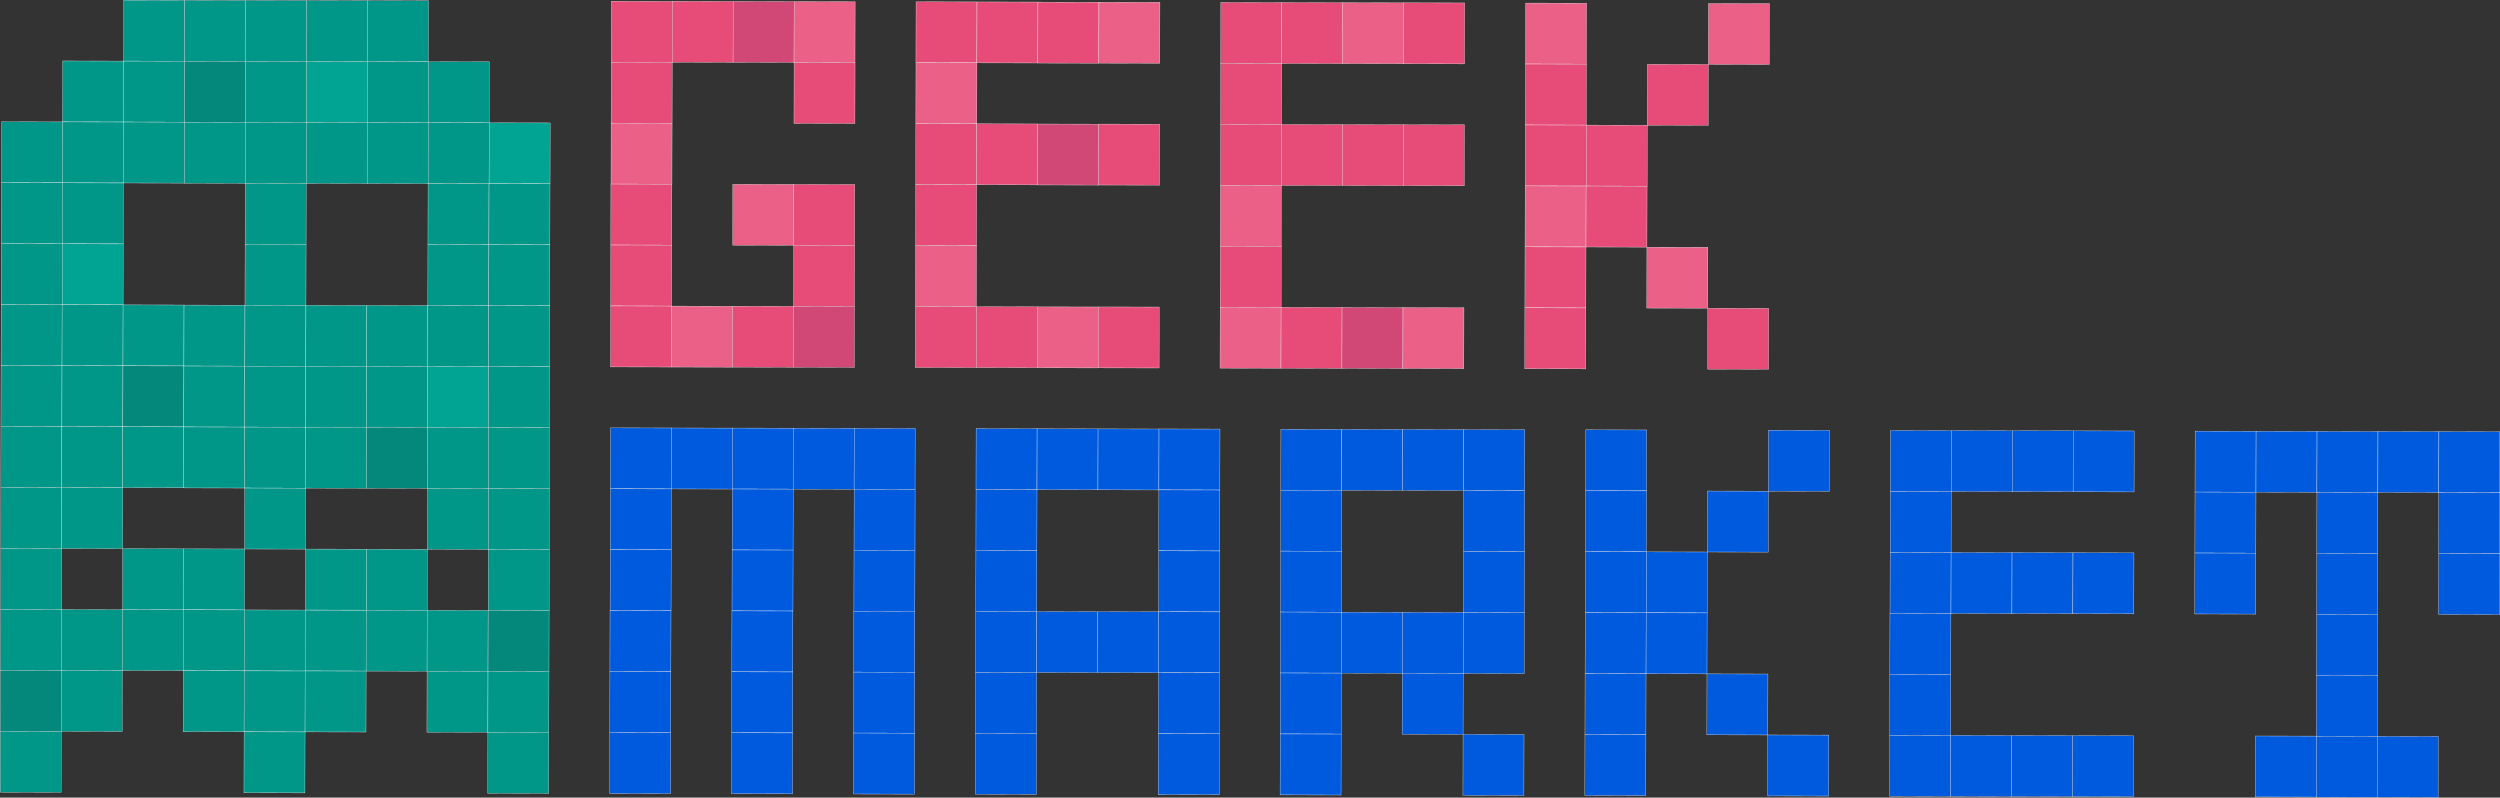 <svg id="Layer_1" data-name="Layer 1" xmlns="http://www.w3.org/2000/svg" viewBox="0 0 410.18 130.86"><rect x="0" y="0" width="410.18" height="130.86" fill="#333333" stroke="none"/><defs><style>.cls-1{fill:#009688;}.cls-1,.cls-2,.cls-3,.cls-4,.cls-5,.cls-6,.cls-7{stroke:#fff;stroke-miterlimit:10;stroke-width:0.05px;}.cls-2{fill:#e74c78;}.cls-3{fill:#d14775;}.cls-4{fill:#ea6087;}.cls-5{fill:#03887b;}.cls-6{fill:#01a493;}.cls-7{fill:#005add;}</style></defs><title>gm</title><rect class="cls-1" x="20.13" y="-0.39" width="10" height="10" transform="translate(0.17 0.37) rotate(0.12)"/><rect class="cls-1" x="30.13" y="-0.36" width="10" height="10" transform="translate(0.17 0.35) rotate(0.12)"/><rect class="cls-1" x="40.13" y="-0.34" width="10" height="10" transform="translate(0.17 0.32) rotate(0.12)"/><rect class="cls-1" x="50.13" y="-0.32" width="10" height="10" transform="translate(0.17 0.3) rotate(0.12)"/><rect class="cls-1" x="60.13" y="-0.3" width="10" height="10" transform="translate(0.17 0.28) rotate(0.12)"/><rect class="cls-2" x="100.13" y="-0.21" width="10" height="10" transform="translate(0.17 0.2) rotate(0.12)"/><rect class="cls-2" x="110.13" y="-0.19" width="10" height="10" transform="translate(0.17 0.17) rotate(0.12)"/><rect class="cls-3" x="120.13" y="-0.17" width="10" height="10" transform="translate(0.17 0.15) rotate(0.12)"/><rect class="cls-4" x="130.13" y="-0.15" width="10" height="10" transform="translate(0.17 0.13) rotate(0.12)"/><rect class="cls-2" x="150.13" y="-0.11" width="10" height="10" transform="translate(0.17 0.09) rotate(0.12)"/><rect class="cls-2" x="160.13" y="-0.09" width="10" height="10" transform="translate(0.17 0.07) rotate(0.12)"/><rect class="cls-2" x="170.13" y="-0.06" width="10" height="10" transform="translate(0.17 0.05) rotate(0.12)"/><rect class="cls-4" x="180.13" y="-0.04" width="10" height="10" transform="translate(0.18 0.02) rotate(0.12)"/><rect class="cls-2" x="200.13" width="10" height="10" transform="translate(0.18 -0.02) rotate(0.12)"/><rect class="cls-2" x="210.13" y="0.02" width="10" height="10" transform="translate(0.18 -0.04) rotate(0.12)"/><rect class="cls-4" x="220.13" y="0.04" width="10" height="10" transform="translate(0.18 -0.06) rotate(0.12)"/><rect class="cls-2" x="230.13" y="0.06" width="10" height="10" transform="translate(0.18 -0.08) rotate(0.12)"/><rect class="cls-4" x="250.13" y="0.11" width="10" height="10" transform="translate(0.18 -0.13) rotate(0.12)"/><rect class="cls-4" x="280.13" y="0.17" width="10" height="10" transform="translate(0.18 -0.19) rotate(0.12)"/><rect class="cls-1" x="10.11" y="9.59" width="10" height="10" transform="translate(0.2 0.39) rotate(0.12)"/><rect class="cls-1" x="20.11" y="9.61" width="10" height="10" transform="translate(0.2 0.37) rotate(0.12)"/><rect class="cls-5" x="30.11" y="9.64" width="10" height="10" transform="translate(0.2 0.35) rotate(0.12)"/><rect class="cls-1" x="40.11" y="9.66" width="10" height="10" transform="translate(0.2 0.32) rotate(0.12)"/><rect class="cls-6" x="50.11" y="9.68" width="10" height="10" transform="translate(0.2 0.3) rotate(0.12)"/><rect class="cls-1" x="60.11" y="9.7" width="10" height="10" transform="translate(0.2 0.28) rotate(0.12)"/><rect class="cls-1" x="70.11" y="9.72" width="10" height="10" transform="translate(0.2 0.26) rotate(0.12)"/><rect class="cls-2" x="100.11" y="9.79" width="10" height="10" transform="translate(0.2 0.2) rotate(0.12)"/><rect class="cls-2" x="130.11" y="9.85" width="10" height="10" transform="translate(0.2 0.13) rotate(0.12)"/><rect class="cls-4" x="150.11" y="9.89" width="10" height="10" transform="translate(0.2 0.09) rotate(0.12)"/><rect class="cls-2" x="200.11" y="10" width="10" height="10" transform="translate(0.2 -0.02) rotate(0.12)"/><rect class="cls-2" x="250.11" y="10.11" width="10" height="10" transform="translate(0.2 -0.13) rotate(0.12)"/><rect class="cls-2" x="270.11" y="10.15" width="10" height="10" transform="translate(0.2 -0.17) rotate(0.12)"/><rect class="cls-1" x="0.09" y="19.57" width="10" height="10" transform="translate(0.22 0.41) rotate(0.12)"/><rect class="cls-1" x="10.09" y="19.59" width="10" height="10" transform="translate(0.22 0.39) rotate(0.12)"/><rect class="cls-1" x="20.09" y="19.61" width="10" height="10" transform="translate(0.22 0.37) rotate(0.12)"/><rect class="cls-1" x="30.09" y="19.64" width="10" height="10" transform="translate(0.22 0.35) rotate(0.12)"/><rect class="cls-1" x="40.09" y="19.66" width="10" height="10" transform="translate(0.22 0.32) rotate(0.12)"/><rect class="cls-1" x="50.09" y="19.68" width="10" height="10" transform="translate(0.22 0.3) rotate(0.12)"/><rect class="cls-1" x="60.09" y="19.7" width="10" height="10" transform="translate(0.22 0.28) rotate(0.12)"/><rect class="cls-1" x="70.09" y="19.72" width="10" height="10" transform="translate(0.22 0.26) rotate(0.12)"/><rect class="cls-6" x="80.09" y="19.74" width="10" height="10" transform="translate(0.22 0.24) rotate(0.12)"/><rect class="cls-4" x="100.09" y="19.79" width="10" height="10" transform="translate(0.22 0.2) rotate(0.12)"/><rect class="cls-2" x="150.09" y="19.89" width="10" height="10" transform="translate(0.22 0.09) rotate(0.12)"/><rect class="cls-2" x="160.09" y="19.91" width="10" height="10" transform="translate(0.22 0.07) rotate(0.12)"/><rect class="cls-3" x="170.09" y="19.94" width="10" height="10" transform="translate(0.22 0.05) rotate(0.12)"/><rect class="cls-2" x="180.09" y="19.96" width="10" height="10" transform="translate(0.22 0.02) rotate(0.12)"/><rect class="cls-2" x="200.09" y="20" width="10" height="10" transform="translate(0.22 -0.02) rotate(0.12)"/><rect class="cls-2" x="210.09" y="20.02" width="10" height="10" transform="translate(0.22 -0.04) rotate(0.12)"/><rect class="cls-2" x="220.09" y="20.04" width="10" height="10" transform="translate(0.22 -0.06) rotate(0.12)"/><rect class="cls-2" x="230.09" y="20.06" width="10" height="10" transform="translate(0.22 -0.08) rotate(0.12)"/><rect class="cls-2" x="250.09" y="20.11" width="10" height="10" transform="translate(0.22 -0.13) rotate(0.12)"/><rect class="cls-2" x="260.09" y="20.13" width="10" height="10" transform="translate(0.22 -0.15) rotate(0.12)"/><rect class="cls-1" x="0.06" y="29.57" width="10" height="10" transform="translate(0.24 0.41) rotate(0.12)"/><rect class="cls-1" x="10.06" y="29.59" width="10" height="10" transform="translate(0.24 0.39) rotate(0.12)"/><rect class="cls-1" x="40.06" y="29.66" width="10" height="10" transform="translate(0.24 0.33) rotate(0.12)"/><rect class="cls-1" x="70.06" y="29.72" width="10" height="10" transform="translate(0.24 0.26) rotate(0.12)"/><rect class="cls-1" x="80.06" y="29.74" width="10" height="10" transform="translate(0.24 0.24) rotate(0.12)"/><rect class="cls-2" x="100.06" y="29.79" width="10" height="10" transform="translate(0.24 0.2) rotate(0.12)"/><rect class="cls-4" x="120.06" y="29.83" width="10" height="10" transform="translate(0.24 0.15) rotate(0.12)"/><rect class="cls-2" x="130.06" y="29.85" width="10" height="10" transform="translate(0.24 0.13) rotate(0.12)"/><rect class="cls-2" x="150.06" y="29.89" width="10" height="10" transform="translate(0.24 0.09) rotate(0.12)"/><rect class="cls-4" x="200.06" y="30" width="10" height="10" transform="translate(0.24 -0.02) rotate(0.12)"/><rect class="cls-4" x="250.06" y="30.11" width="10" height="10" transform="translate(0.24 -0.13) rotate(0.12)"/><rect class="cls-2" x="260.06" y="30.13" width="10" height="10" transform="translate(0.24 -0.15) rotate(0.12)"/><rect class="cls-1" x="0.04" y="39.57" width="10" height="10" transform="translate(0.26 0.41) rotate(0.12)"/><rect class="cls-6" x="10.04" y="39.59" width="10" height="10" transform="translate(0.26 0.39) rotate(0.12)"/><rect class="cls-1" x="40.04" y="39.66" width="10" height="10" transform="translate(0.26 0.33) rotate(0.12)"/><rect class="cls-1" x="70.04" y="39.72" width="10" height="10" transform="translate(0.26 0.26) rotate(0.12)"/><rect class="cls-1" x="80.04" y="39.74" width="10" height="10" transform="translate(0.26 0.24) rotate(0.12)"/><rect class="cls-2" x="100.04" y="39.79" width="10" height="10" transform="translate(0.26 0.2) rotate(0.12)"/><rect class="cls-2" x="130.04" y="39.85" width="10" height="10" transform="translate(0.26 0.13) rotate(0.12)"/><rect class="cls-4" x="150.04" y="39.89" width="10" height="10" transform="translate(0.26 0.09) rotate(0.12)"/><rect class="cls-2" x="200.04" y="40" width="10" height="10" transform="translate(0.26 -0.02) rotate(0.12)"/><rect class="cls-2" x="250.04" y="40.11" width="10" height="10" transform="translate(0.26 -0.13) rotate(0.12)"/><rect class="cls-4" x="270.04" y="40.15" width="10" height="10" transform="translate(0.26 -0.17) rotate(0.12)"/><rect class="cls-1" x="0.02" y="49.57" width="10" height="10" transform="translate(0.28 0.41) rotate(0.12)"/><rect class="cls-1" x="10.02" y="49.59" width="10" height="10" transform="translate(0.28 0.39) rotate(0.12)"/><rect class="cls-1" x="20.02" y="49.61" width="10" height="10" transform="translate(0.28 0.37) rotate(0.12)"/><rect class="cls-1" x="30.02" y="49.64" width="10" height="10" transform="translate(0.28 0.35) rotate(0.12)"/><rect class="cls-1" x="40.02" y="49.66" width="10" height="10" transform="translate(0.28 0.33) rotate(0.12)"/><rect class="cls-1" x="50.02" y="49.68" width="10" height="10" transform="translate(0.28 0.3) rotate(0.12)"/><rect class="cls-1" x="60.02" y="49.7" width="10" height="10" transform="translate(0.28 0.28) rotate(0.12)"/><rect class="cls-1" x="70.02" y="49.72" width="10" height="10" transform="translate(0.28 0.26) rotate(0.12)"/><rect class="cls-1" x="80.02" y="49.74" width="10" height="10" transform="translate(0.28 0.24) rotate(0.12)"/><rect class="cls-2" x="100.02" y="49.79" width="10" height="10" transform="translate(0.28 0.2) rotate(0.12)"/><rect class="cls-4" x="110.02" y="49.81" width="10" height="10" transform="translate(0.28 0.18) rotate(0.12)"/><rect class="cls-2" x="120.02" y="49.83" width="10" height="10" transform="translate(0.28 0.15) rotate(0.12)"/><rect class="cls-3" x="130.02" y="49.85" width="10" height="10" transform="translate(0.28 0.13) rotate(0.12)"/><rect class="cls-2" x="150.02" y="49.89" width="10" height="10" transform="translate(0.28 0.09) rotate(0.12)"/><rect class="cls-2" x="160.02" y="49.91" width="10" height="10" transform="translate(0.28 0.07) rotate(0.12)"/><rect class="cls-4" x="170.02" y="49.94" width="10" height="10" transform="translate(0.28 0.05) rotate(0.12)"/><rect class="cls-2" x="180.02" y="49.96" width="10" height="10" transform="translate(0.28 0.02) rotate(0.12)"/><rect class="cls-4" x="200.02" y="50" width="10" height="10" transform="translate(0.28 -0.02) rotate(0.12)"/><rect class="cls-2" x="210.02" y="50.02" width="10" height="10" transform="translate(0.28 -0.04) rotate(0.12)"/><rect class="cls-3" x="220.02" y="50.04" width="10" height="10" transform="translate(0.28 -0.06) rotate(0.12)"/><rect class="cls-4" x="230.02" y="50.06" width="10" height="10" transform="translate(0.28 -0.08) rotate(0.12)"/><rect class="cls-2" x="250.02" y="50.11" width="10" height="10" transform="translate(0.28 -0.13) rotate(0.12)"/><rect class="cls-2" x="280.02" y="50.17" width="10" height="10" transform="translate(0.28 -0.19) rotate(0.12)"/><rect class="cls-1" y="59.57" width="10" height="10" transform="translate(0.3 0.41) rotate(0.12)"/><rect class="cls-1" x="10" y="59.59" width="10" height="10" transform="translate(0.3 0.39) rotate(0.12)"/><rect class="cls-5" x="20" y="59.61" width="10" height="10" transform="translate(0.3 0.37) rotate(0.12)"/><rect class="cls-1" x="30" y="59.64" width="10" height="10" transform="translate(0.3 0.35) rotate(0.12)"/><rect class="cls-1" x="40" y="59.66" width="10" height="10" transform="translate(0.3 0.33) rotate(0.12)"/><rect class="cls-1" x="50" y="59.68" width="10" height="10" transform="translate(0.3 0.3) rotate(0.12)"/><rect class="cls-1" x="60" y="59.7" width="10" height="10" transform="translate(0.3 0.28) rotate(0.12)"/><rect class="cls-6" x="70" y="59.72" width="10" height="10" transform="translate(0.3 0.26) rotate(0.12)"/><rect class="cls-1" x="80" y="59.74" width="10" height="10" transform="translate(0.3 0.24) rotate(0.12)"/><rect class="cls-1" x="-0.02" y="69.57" width="10" height="10" transform="translate(0.32 0.41) rotate(0.12)"/><rect class="cls-1" x="9.98" y="69.59" width="10" height="10" transform="translate(0.32 0.39) rotate(0.12)"/><rect class="cls-1" x="19.98" y="69.61" width="10" height="10" transform="translate(0.32 0.37) rotate(0.12)"/><rect class="cls-1" x="29.98" y="69.64" width="10" height="10" transform="translate(0.32 0.35) rotate(0.12)"/><rect class="cls-1" x="39.98" y="69.66" width="10" height="10" transform="translate(0.32 0.33) rotate(0.12)"/><rect class="cls-1" x="49.98" y="69.68" width="10" height="10" transform="translate(0.32 0.3) rotate(0.12)"/><rect class="cls-5" x="59.98" y="69.7" width="10" height="10" transform="translate(0.32 0.28) rotate(0.12)"/><rect class="cls-1" x="69.98" y="69.72" width="10" height="10" transform="translate(0.32 0.26) rotate(0.12)"/><rect class="cls-1" x="79.98" y="69.74" width="10" height="10" transform="translate(0.32 0.24) rotate(0.12)"/><rect class="cls-7" x="99.98" y="69.79" width="10" height="10" transform="translate(0.32 0.2) rotate(0.12)"/><rect class="cls-7" x="109.98" y="69.81" width="10" height="10" transform="translate(0.32 0.18) rotate(0.12)"/><rect class="cls-7" x="119.98" y="69.83" width="10" height="10" transform="translate(0.32 0.15) rotate(0.12)"/><rect class="cls-7" x="129.98" y="69.85" width="10" height="10" transform="translate(0.32 0.13) rotate(0.12)"/><rect class="cls-7" x="139.98" y="69.87" width="10" height="10" transform="translate(0.32 0.11) rotate(0.12)"/><rect class="cls-7" x="159.98" y="69.91" width="10" height="10" transform="translate(0.32 0.07) rotate(0.12)"/><rect class="cls-7" x="169.98" y="69.94" width="10" height="10" transform="translate(0.33 0.05) rotate(0.12)"/><rect class="cls-7" x="179.98" y="69.96" width="10" height="10" transform="translate(0.33 0.03) rotate(0.12)"/><rect class="cls-7" x="189.98" y="69.98" width="10" height="10" transform="translate(0.33 0) rotate(0.12)"/><rect class="cls-7" x="209.98" y="70.02" width="10" height="10" transform="translate(0.33 -0.04) rotate(0.12)"/><rect class="cls-7" x="219.98" y="70.04" width="10" height="10" transform="translate(0.33 -0.06) rotate(0.12)"/><rect class="cls-7" x="229.98" y="70.06" width="10" height="10" transform="translate(0.33 -0.08) rotate(0.12)"/><rect class="cls-7" x="239.98" y="70.09" width="10" height="10" transform="translate(0.33 -0.1) rotate(0.12)"/><rect class="cls-7" x="259.98" y="70.13" width="10" height="10" transform="translate(0.33 -0.15) rotate(0.12)"/><rect class="cls-7" x="289.98" y="70.19" width="10" height="10" transform="translate(0.33 -0.21) rotate(0.12)"/><rect class="cls-7" x="309.98" y="70.24" width="10" height="10" transform="translate(0.33 -0.25) rotate(0.12)"/><rect class="cls-7" x="319.98" y="70.26" width="10" height="10" transform="translate(0.33 -0.28) rotate(0.12)"/><rect class="cls-7" x="329.98" y="70.28" width="10" height="10" transform="translate(0.33 -0.3) rotate(0.12)"/><rect class="cls-7" x="339.98" y="70.3" width="10" height="10" transform="translate(0.33 -0.32) rotate(0.12)"/><rect class="cls-7" x="359.98" y="70.34" width="10" height="10" transform="translate(0.33 -0.36) rotate(0.12)"/><rect class="cls-7" x="369.98" y="70.36" width="10" height="10" transform="translate(0.33 -0.38) rotate(0.12)"/><rect class="cls-7" x="379.98" y="70.39" width="10" height="10" transform="translate(0.33 -0.4) rotate(0.12)"/><rect class="cls-7" x="389.98" y="70.41" width="10" height="10" transform="translate(0.33 -0.43) rotate(0.12)"/><rect class="cls-7" x="399.98" y="70.43" width="10" height="10" transform="translate(0.33 -0.45) rotate(0.12)"/><rect class="cls-1" x="-0.04" y="79.57" width="10" height="10" transform="translate(0.35 0.41) rotate(0.12)"/><rect class="cls-1" x="9.96" y="79.59" width="10" height="10" transform="translate(0.35 0.39) rotate(0.12)"/><rect class="cls-1" x="39.96" y="79.66" width="10" height="10" transform="translate(0.35 0.33) rotate(0.12)"/><rect class="cls-1" x="69.96" y="79.72" width="10" height="10" transform="translate(0.35 0.26) rotate(0.12)"/><rect class="cls-1" x="79.96" y="79.74" width="10" height="10" transform="translate(0.35 0.24) rotate(0.12)"/><rect class="cls-7" x="99.96" y="79.79" width="10" height="10" transform="translate(0.35 0.2) rotate(0.12)"/><rect class="cls-7" x="119.96" y="79.83" width="10" height="10" transform="translate(0.35 0.15) rotate(0.12)"/><rect class="cls-7" x="139.96" y="79.87" width="10" height="10" transform="translate(0.35 0.11) rotate(0.12)"/><rect class="cls-7" x="159.96" y="79.91" width="10" height="10" transform="translate(0.35 0.07) rotate(0.12)"/><rect class="cls-7" x="189.96" y="79.98" width="10" height="10" transform="translate(0.35 0) rotate(0.12)"/><rect class="cls-7" x="209.96" y="80.02" width="10" height="10" transform="translate(0.35 -0.04) rotate(0.12)"/><rect class="cls-7" x="239.96" y="80.09" width="10" height="10" transform="translate(0.35 -0.1) rotate(0.12)"/><rect class="cls-7" x="259.96" y="80.13" width="10" height="10" transform="translate(0.35 -0.15) rotate(0.12)"/><rect class="cls-7" x="279.96" y="80.17" width="10" height="10" transform="translate(0.35 -0.19) rotate(0.12)"/><rect class="cls-7" x="309.96" y="80.24" width="10" height="10" transform="translate(0.35 -0.25) rotate(0.12)"/><rect class="cls-7" x="359.96" y="80.34" width="10" height="10" transform="translate(0.35 -0.36) rotate(0.12)"/><rect class="cls-7" x="379.96" y="80.39" width="10" height="10" transform="translate(0.35 -0.4) rotate(0.12)"/><rect class="cls-7" x="399.96" y="80.43" width="10" height="10" transform="translate(0.35 -0.45) rotate(0.12)"/><rect class="cls-1" x="-0.06" y="89.57" width="10" height="10" transform="translate(0.37 0.41) rotate(0.12)"/><rect class="cls-1" x="19.94" y="89.61" width="10" height="10" transform="translate(0.37 0.37) rotate(0.12)"/><rect class="cls-1" x="29.94" y="89.64" width="10" height="10" transform="translate(0.37 0.35) rotate(0.12)"/><rect class="cls-1" x="59.94" y="89.7" width="10" height="10" transform="translate(0.37 0.28) rotate(0.12)"/><rect class="cls-1" x="79.94" y="89.74" width="10" height="10" transform="translate(0.37 0.24) rotate(0.12)"/><rect class="cls-7" x="99.94" y="89.79" width="10" height="10" transform="translate(0.37 0.2) rotate(0.12)"/><rect class="cls-7" x="119.94" y="89.83" width="10" height="10" transform="translate(0.37 0.15) rotate(0.12)"/><rect class="cls-7" x="139.94" y="89.87" width="10" height="10" transform="translate(0.37 0.11) rotate(0.12)"/><rect class="cls-7" x="159.94" y="89.91" width="10" height="10" transform="translate(0.37 0.07) rotate(0.12)"/><rect class="cls-7" x="189.94" y="89.98" width="10" height="10" transform="translate(0.37 0) rotate(0.12)"/><rect class="cls-7" x="209.94" y="90.02" width="10" height="10" transform="translate(0.37 -0.04) rotate(0.12)"/><rect class="cls-7" x="239.94" y="90.09" width="10" height="10" transform="translate(0.37 -0.1) rotate(0.12)"/><rect class="cls-7" x="259.94" y="90.13" width="10" height="10" transform="translate(0.37 -0.15) rotate(0.12)"/><rect class="cls-7" x="269.94" y="90.15" width="10" height="10" transform="translate(0.37 -0.17) rotate(0.12)"/><rect class="cls-7" x="309.94" y="90.24" width="10" height="10" transform="translate(0.37 -0.25) rotate(0.12)"/><rect class="cls-7" x="319.94" y="90.26" width="10" height="10" transform="translate(0.37 -0.27) rotate(0.12)"/><rect class="cls-7" x="329.94" y="90.28" width="10" height="10" transform="translate(0.37 -0.3) rotate(0.12)"/><rect class="cls-7" x="339.94" y="90.3" width="10" height="10" transform="translate(0.37 -0.32) rotate(0.12)"/><rect class="cls-7" x="359.94" y="90.34" width="10" height="10" transform="translate(0.37 -0.36) rotate(0.12)"/><rect class="cls-7" x="379.94" y="90.39" width="10" height="10" transform="translate(0.37 -0.4) rotate(0.12)"/><rect class="cls-7" x="399.94" y="90.43" width="10" height="10" transform="translate(0.37 -0.45) rotate(0.12)"/><rect class="cls-1" x="-0.09" y="99.57" width="10" height="10" transform="translate(0.39 0.41) rotate(0.12)"/><rect class="cls-1" x="9.91" y="99.59" width="10" height="10" transform="translate(0.39 0.39) rotate(0.12)"/><rect class="cls-1" x="19.91" y="99.61" width="10" height="10" transform="translate(0.39 0.37) rotate(0.12)"/><rect class="cls-1" x="29.91" y="99.64" width="10" height="10" transform="translate(0.39 0.35) rotate(0.12)"/><rect class="cls-1" x="39.91" y="99.66" width="10" height="10" transform="translate(0.39 0.33) rotate(0.12)"/><rect class="cls-1" x="49.91" y="99.68" width="10" height="10" transform="translate(0.39 0.3) rotate(0.12)"/><rect class="cls-1" x="59.91" y="99.7" width="10" height="10" transform="translate(0.39 0.28) rotate(0.12)"/><rect class="cls-1" x="69.91" y="99.72" width="10" height="10" transform="translate(0.39 0.26) rotate(0.12)"/><rect class="cls-5" x="79.91" y="99.74" width="10" height="10" transform="translate(0.39 0.24) rotate(0.12)"/><rect class="cls-7" x="99.91" y="99.79" width="10" height="10" transform="translate(0.39 0.2) rotate(0.12)"/><rect class="cls-7" x="119.91" y="99.83" width="10" height="10" transform="translate(0.39 0.15) rotate(0.12)"/><rect class="cls-7" x="139.91" y="99.87" width="10" height="10" transform="translate(0.39 0.11) rotate(0.12)"/><rect class="cls-7" x="159.91" y="99.91" width="10" height="10" transform="translate(0.39 0.07) rotate(0.12)"/><rect class="cls-7" x="169.91" y="99.94" width="10" height="10" transform="translate(0.39 0.05) rotate(0.12)"/><rect class="cls-7" x="179.91" y="99.96" width="10" height="10" transform="translate(0.39 0.03) rotate(0.12)"/><rect class="cls-7" x="189.91" y="99.98" width="10" height="10" transform="translate(0.39 0) rotate(0.12)"/><rect class="cls-7" x="209.91" y="100.02" width="10" height="10" transform="translate(0.39 -0.04) rotate(0.12)"/><rect class="cls-7" x="219.91" y="100.04" width="10" height="10" transform="translate(0.39 -0.06) rotate(0.12)"/><rect class="cls-7" x="229.91" y="100.06" width="10" height="10" transform="translate(0.39 -0.08) rotate(0.12)"/><rect class="cls-7" x="239.91" y="100.09" width="10" height="10" transform="translate(0.39 -0.1) rotate(0.12)"/><rect class="cls-7" x="259.91" y="100.13" width="10" height="10" transform="translate(0.39 -0.15) rotate(0.12)"/><rect class="cls-7" x="269.91" y="100.15" width="10" height="10" transform="translate(0.39 -0.17) rotate(0.12)"/><rect class="cls-7" x="309.91" y="100.24" width="10" height="10" transform="translate(0.39 -0.25) rotate(0.12)"/><rect class="cls-7" x="379.91" y="100.39" width="10" height="10" transform="translate(0.39 -0.4) rotate(0.12)"/><rect class="cls-5" x="-0.11" y="109.57" width="10" height="10" transform="translate(0.41 0.41) rotate(0.12)"/><rect class="cls-1" x="9.89" y="109.59" width="10" height="10" transform="translate(0.41 0.39) rotate(0.12)"/><rect class="cls-1" x="29.89" y="109.64" width="10" height="10" transform="translate(0.41 0.35) rotate(0.12)"/><rect class="cls-1" x="39.89" y="109.66" width="10" height="10" transform="translate(0.41 0.33) rotate(0.12)"/><rect class="cls-1" x="49.89" y="109.68" width="10" height="10" transform="translate(0.41 0.3) rotate(0.12)"/><rect class="cls-1" x="69.89" y="109.72" width="10" height="10" transform="translate(0.41 0.26) rotate(0.12)"/><rect class="cls-1" x="79.89" y="109.74" width="10" height="10" transform="translate(0.41 0.24) rotate(0.12)"/><rect class="cls-7" x="99.89" y="109.79" width="10" height="10" transform="translate(0.41 0.2) rotate(0.12)"/><rect class="cls-7" x="119.89" y="109.83" width="10" height="10" transform="translate(0.41 0.15) rotate(0.12)"/><rect class="cls-7" x="139.89" y="109.87" width="10" height="10" transform="translate(0.41 0.11) rotate(0.12)"/><rect class="cls-7" x="159.89" y="109.91" width="10" height="10" transform="translate(0.41 0.07) rotate(0.12)"/><rect class="cls-7" x="189.89" y="109.98" width="10" height="10" transform="translate(0.41 0) rotate(0.12)"/><rect class="cls-7" x="209.89" y="110.02" width="10" height="10" transform="translate(0.41 -0.04) rotate(0.12)"/><rect class="cls-7" x="229.89" y="110.06" width="10" height="10" transform="translate(0.41 -0.08) rotate(0.12)"/><rect class="cls-7" x="259.89" y="110.13" width="10" height="10" transform="translate(0.41 -0.15) rotate(0.12)"/><rect class="cls-7" x="279.89" y="110.17" width="10" height="10" transform="translate(0.41 -0.19) rotate(0.12)"/><rect class="cls-7" x="309.89" y="110.24" width="10" height="10" transform="translate(0.41 -0.25) rotate(0.12)"/><rect class="cls-7" x="379.89" y="110.39" width="10" height="10" transform="translate(0.41 -0.4) rotate(0.12)"/><rect class="cls-1" x="-0.13" y="119.57" width="10" height="10" transform="translate(0.43 0.41) rotate(0.12)"/><rect class="cls-1" x="39.87" y="119.66" width="10" height="10" transform="translate(0.43 0.33) rotate(0.12)"/><rect class="cls-1" x="79.87" y="119.74" width="10" height="10" transform="translate(0.43 0.24) rotate(0.12)"/><rect class="cls-7" x="99.87" y="119.79" width="10" height="10" transform="translate(0.43 0.2) rotate(0.12)"/><rect class="cls-7" x="119.87" y="119.83" width="10" height="10" transform="translate(0.43 0.15) rotate(0.12)"/><rect class="cls-7" x="139.87" y="119.87" width="10" height="10" transform="translate(0.43 0.11) rotate(0.12)"/><rect class="cls-7" x="159.87" y="119.91" width="10" height="10" transform="translate(0.43 0.07) rotate(0.12)"/><rect class="cls-7" x="189.87" y="119.98" width="10" height="10" transform="translate(0.43 0) rotate(0.12)"/><rect class="cls-7" x="209.87" y="120.02" width="10" height="10" transform="translate(0.43 -0.04) rotate(0.12)"/><rect class="cls-7" x="239.87" y="120.09" width="10" height="10" transform="translate(0.43 -0.1) rotate(0.12)"/><rect class="cls-7" x="259.87" y="120.13" width="10" height="10" transform="translate(0.43 -0.15) rotate(0.12)"/><rect class="cls-7" x="289.87" y="120.19" width="10" height="10" transform="translate(0.43 -0.21) rotate(0.12)"/><rect class="cls-7" x="309.87" y="120.24" width="10" height="10" transform="translate(0.43 -0.25) rotate(0.12)"/><rect class="cls-7" x="319.87" y="120.26" width="10" height="10" transform="translate(0.43 -0.27) rotate(0.12)"/><rect class="cls-7" x="329.87" y="120.28" width="10" height="10" transform="translate(0.43 -0.3) rotate(0.12)"/><rect class="cls-7" x="339.87" y="120.3" width="10" height="10" transform="translate(0.43 -0.32) rotate(0.12)"/><rect class="cls-7" x="369.87" y="120.36" width="10" height="10" transform="translate(0.43 -0.38) rotate(0.12)"/><rect class="cls-7" x="379.87" y="120.39" width="10" height="10" transform="translate(0.43 -0.4) rotate(0.12)"/><rect class="cls-7" x="389.87" y="120.41" width="10" height="10" transform="translate(0.43 -0.42) rotate(0.12)"/><rect class="cls-1" x="49.94" y="89.68" width="10" height="10" transform="translate(0.37 0.3) rotate(0.12)"/></svg>